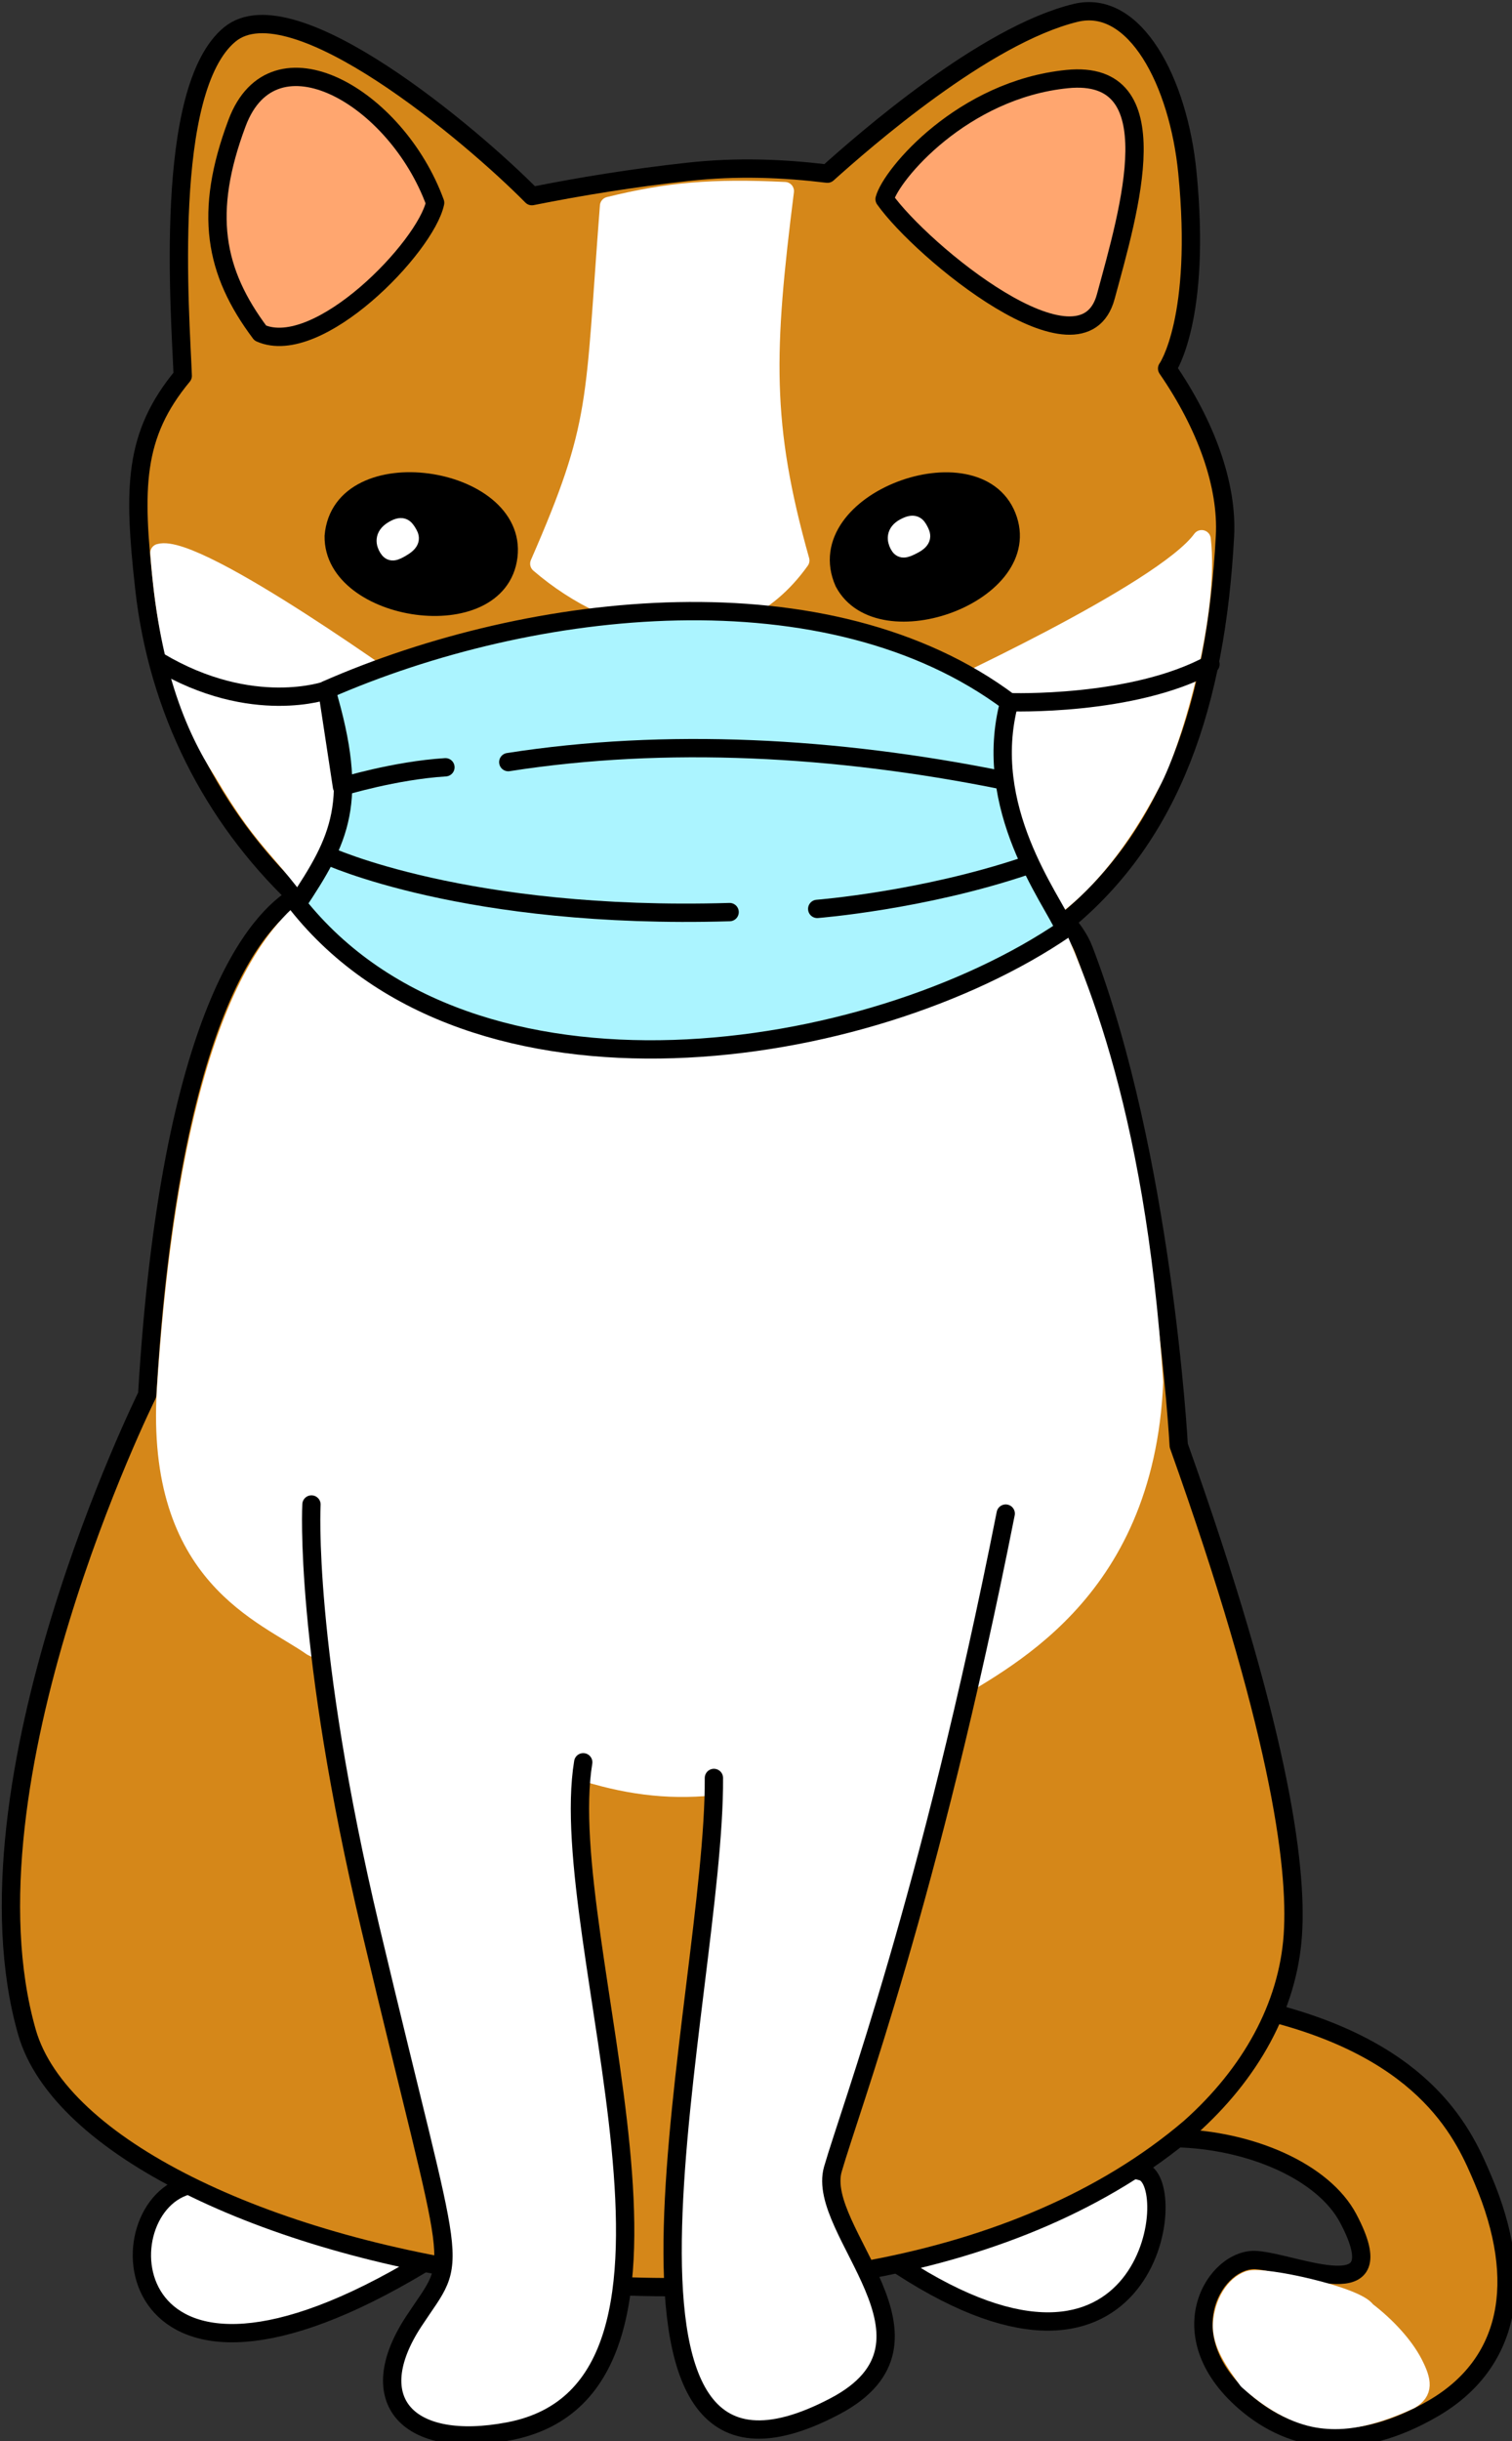 <?xml version="1.0" encoding="UTF-8"?>
<svg width="197.99" height="319.4" version="1.1" viewBox="0 0 52.385 84.508" xmlns="http://www.w3.org/2000/svg" xmlns:cc="http://creativecommons.org/ns#" xmlns:dc="http://purl.org/dc/elements/1.1/" xmlns:rdf="http://www.w3.org/1999/02/22-rdf-syntax-ns#" xmlns:vectornator="http://vectornator.io">
 <rect x="0" y="0" width="52.385" height="84.508" fill="#333333" stroke="none"/>
 <g transform="translate(-55.111 -84.826)">
  <g transform="matrix(.265 0 0 .265 -4.087 33.656)" clip-rule="evenodd" fill-rule="evenodd" stroke-linecap="round" stroke-linejoin="round" vectornator:layerName="Layer 2">
   <g transform="rotate(-28.137 300.15 319.33)" fill-rule="evenodd">
    <g transform="matrix(2.394 0 0 2.394 -445.66 -387.99)">
     <g stroke="#000" stroke-linecap="round" stroke-linejoin="round">
      <path d="m317.43 363.31c6.75 6.102 6.241 11.134 6.02 13.609-0.541 6.081-3.488 9.552-8.279 9.724-4.792 0.171-7.664-1.892-8.915-5.174-2.012-5.28 2.346-7.703 4.215-6.516 1.869 1.186 5.462 6.027 5.492 0.364 0.015-2.889-2.679-6.305-6.265-8.324-3.586-2.02 0.982-9.786 7.732-3.683z" fill="#d58719"/>
      <path d="m307.26 367.76c1.562 1.603-6.252 12.515-14.062-1.647-9.309-16.88 12.499 0.045 14.062 1.647z" fill="#fff"/>
      <path d="m260.88 343.83c-4.788-1.025-10.101 10.828 9.36 9.82 3.578-0.186-4.572-8.794-9.36-9.82z" fill="#fff"/>
      <path d="m320.58 360.26c2.07-3.299 4.734-10.581 7.111-26.507 0 0 1.672-3.582 3.532-8.662s3.907-11.658 4.655-17.65c0.038-0.306 0.035-0.608 9e-3 -0.91-0.027-0.301-0.077-0.601-0.134-0.903 3.668-0.735 6.873-2.391 9.755-4.839 2.881-2.448 5.438-5.69 7.807-9.598 0.723-1.192 1.211-2.645 1.466-4.269s0.277-3.419 0.066-5.294c0.02 3e-3 2.961-1.521 6.023-8.917 1.9-4.588 1.955-9.714-1.273-10.552-2.479-0.643-5.864-0.463-8.949-0.044-3.084 0.418-5.868 1.076-7.145 1.388-0.987-0.691-2.02-1.358-3.126-1.979-1.105-0.621-2.284-1.197-3.562-1.709-1.415-0.566-2.795-1.08-4.146-1.55-1.351-0.471-2.675-0.899-3.978-1.293-0.652-2.209-2.165-6.311-4.055-9.755-1.891-3.444-4.159-6.23-6.321-5.808-2.33 0.456-4.73 3.509-6.729 6.823-2 3.315-3.6 6.892-4.333 8.396-1.945 0.793-3.262 1.82-4.349 3.288-1.086 1.467-1.941 3.376-2.963 5.931-1.246 3.113-1.894 6.301-1.985 9.46-0.091 3.16 0.375 6.291 1.359 9.29-1.166 0.055-3.411 0.601-6.741 3.38-3.331 2.778-7.748 7.79-13.259 16.776 0 0-4.797 3.417-9.97 8.571-5.172 5.153-10.719 12.044-12.217 18.991-1.372 6.364 5.996 16.328 16.722 24.043 10.727 7.715 24.763 13.144 36.824 10.513 4.317-1.039 7.836-3.311 9.906-6.611z" fill="#d58719"/>
     </g>
     <g fill="#fff" stroke-linecap="round" stroke-linejoin="round">
      <path d="m309.98 339.82c3.489-0.304 12.157 0.374 18.152-9.751 6.294-13.884 6.857-22.28 6.974-26.754-6.457-10.98-20.666-18.363-34.331-18.026-6.538 0.146-14.202 9.679-20.417 19.693-5.383 8.743-0.993 13.336 0.41 16.136 10.117 13.74 11.483 19.242 29.212 18.702z" stroke="#fff"/>
      <path d="m296.75 337.78c-5.462 10.374-27.122 33.239-10.347 33.352 7.639 0.052 3.55-8.938 6.009-11.462 2.459-2.523 11.597-10.51 25.194-27.097" stroke="#000"/>
      <path d="m290.86 333.66c-5.994 7.81-8.69 34.065-20.8 30.279-5.344-1.671-6.311-5.26-1.737-7.745 4.035-2.194 2.806-0.277 8.016-20.023 4.045-15.329 8.068-21.915 8.068-21.915" stroke="#000"/>
      <path d="m319.59 274.85c6.603-5.209 6.716-6.261 12.564-15.416 3.237 0.825 5.429 1.768 8.848 3.811-5.098 7.192-7.1 10.634-8.76 18.171-5.902 2.917-10.694-1.509-12.652-6.566z" stroke="#fff"/>
     </g>
     <g stroke-linecap="round" stroke-linejoin="round">
      <path d="m333.78 283.59c0.364-4.815 10.048-3.432 9.546 1.024s-9.573 3.167-9.546-1.024z" stroke="#000"/>
      <path d="m310.4 268.23c2.626-4.053 10.464 1.8 7.889 5.471s-9.92-1.806-7.889-5.471z" stroke="#000"/>
      <path d="m334.84 291.41s14.023 0.901 17.277-0.678c-1.418 3.625-6.422 8.91-8.683 10.417-6.205 4.224-10.049 3.827-12.828 3.355-4.906-0.832 4.234-13.094 4.234-13.094z" fill="#fff" stroke="#fff"/>
      <path d="m301.57 264.55c2.124 0.435 8.538 13.646 8.538 13.646s-6.712 10.026-9.492 9.651c-0.708-6.5-1.398-5.911-1.626-11.151-0.246-2.956 0.148-6.665 2.58-12.146z" fill="#fff" stroke="#fff"/>
      <path d="m338.66 293.62c-4.074 4.341-3.011 10.547-3.156 12.348-12.794 1.388-33.594-5.866-36.33-20.981 3.709-1.995 5.631-3.28 6.908-9.549 12.286 0.959 27.36 7.014 32.578 18.182z" fill="#abf4ff" stroke="#000"/>
     </g>
     <g fill="#b1486f" fill-opacity="0" stroke="#000">
      <path d="m338.66 293.62s5.842 3.402 10.666 3.353" stroke-linecap="butt" stroke-linejoin="miter"/>
      <g stroke-linecap="round" stroke-linejoin="round">
       <path d="m309.83 282.23c-2.533-1.157-5.481-1.731-5.481-1.731l1.778-5.028s-4.306-0.619-7.378-5.711"/>
       <path d="m312.99 283.6c8.218 2.87 16.17 7.689 23.312 13.582"/>
       <path d="m301.86 283.42s5.022 6.678 17.929 13.098"/>
       <path d="m324.09 298.62s5.293 2.322 11.16 3.301"/>
      </g>
     </g>
     <g stroke-linecap="round" stroke-linejoin="round">
      <path d="m337.41 283.2c0-0.282 0.113-0.666 0.702-0.666 0.588 0 0.606 0.212 0.606 0.494 0 0.281-0.018 0.525-0.606 0.525-0.589 0-0.702-0.072-0.702-0.353z" stroke="#fff" stroke-width="1.04"/>
      <path d="m312.73 270.2c-0.018-0.281 0.07-0.672 0.657-0.71 0.588-0.038 0.619 0.172 0.638 0.453 0.018 0.28 0.016 0.525-0.571 0.564-0.588 0.038-0.705-0.027-0.724-0.307z" stroke="#fff" stroke-width="1.04"/>
      <g>
       <path d="m345.6 266.2c0.956-1.02 6.578-3.265 11.881-1.076 5.304 2.189-0.361 7.884-3.741 11.467-3.379 3.582-7.711-6.948-8.14-10.391z" fill="#ffa66f" stroke="#000"/>
       <path d="m312.09 256.57c-0.636-4.137 0.354-7.257 4.289-10.713 4.246-3.728 8.35 2.822 7.482 8.944-1.592 1.89-9.648 4.49-11.771 1.769z" fill="#ffa66f" stroke="#000"/>
       <path d="m314.46 380.22c0.582 1.271 0.934 2.668 0.916 3.756-0.019 1.087-0.213 1.631-1.111 1.664-2.592-0.149-3.847-0.751-4.617-1.264-0.771-0.513-1.855-1.529-2.692-3.862-0.162-1.138-0.35-2.467 0.231-3.399 0.58-0.931 1.579-1.534 2.413-1.398 0.403 0.066 1.604 0.956 2.712 1.947 1.107 0.991 2.121 2.084 2.148 2.556z" fill="#fff" stroke="#fff"/>
      </g>
     </g>
    </g>
    <g transform="rotate(28.137 415.2 322.32)" clip-rule="evenodd" stroke-linecap="round" stroke-linejoin="round">
     <g id="Kikki box" transform="translate(-387.41 225.46)" vectornator:layerName="Kikki box">
      <g stroke="#000" stroke-linecap="round">
       <path d="m307.06 340.36 63.64-38.184 63.639 38.184-63.639 38.184z" fill="#624607"/>
       <path d="m370.7 302.18v25.456l-63.64 38.184v-25.456z" fill="#906505"/>
       <path d="m370.7 302.18-12.728-12.728-63.64 38.184 12.728 12.728z" fill="#b67e00"/>
       <path d="m434.34 340.36 12.728-12.728-63.639-38.184-12.728 12.728z" fill="#b67e00"/>
       <path d="m370.7 327.63 63.639 38.184v-25.456l-63.639-38.184z" fill="#906505"/>
       <path d="m399.88 360.37c1.874-0.165 9.485 8.896-8.9 7.701l-1.523-2.505" fill="#ffe3bf"/>
       <path d="m392.26 291.35-44.625 5.406 21.673 74.393 20.39-5.331 0.031-0.031 1.808 6.237c23.935-9.839 18.288-31.532 14.38-37.612-7.356-11.445-13-26.69-13-38.125z" fill="#f09c34"/>
       <path d="m343.67 280.8c-1.462-9.541 1.424-12.99 4.955-18.213 0 0-1.34-10.518 8.147-19.49 0 0 9.075 3.815 12.066 14.643 0 0 9.281-1.546 15.365 3.404 0 0 8.607-10.051 17.738-6.188 0 0 2.681 7.734-2.166 17.016 0 0 5.466 33.824-31.144 30.937-4.483-0.354-10.747-2.725-15.059-6.719" fill="#f09c34"/>
      </g>
      <path d="m368.63 258.89c3.59-0.999 13.396 0.11 14.516 3.246 0.346 3.894-12.089 18.839-11.217 28.102l-5.697-0.781c5.189-7.521 0.059-27.326 2.398-30.567z" fill="#ffe3bf" stroke="#ffe3bf" stroke-linecap="round"/>
      <g stroke="#000" stroke-linecap="round">
       <path d="m390.49 327.6s-3.533 34.361 7.64 40.298l-16.757 0.573z" fill-opacity=".331" stroke-opacity="0"/>
       <path d="m382.87 381.22c-18.114 2.443-41.123-12.38-41.641-21.036 0 0-2.51-16.849 1.273-38.773-1.977-13.928-8.425-33.014-13.67-43.675-6.018-16.249-0.548-20.012-0.548-20.012s5.967-4.988 10.091 10.297c1.111 4.117 2.646 7.781 4.295 11.087 4.86 9.741 12.197 17.226 13.03 21.965" fill="#f09c34"/>
       <path d="m360.23 284.78s-8.794 3.425-7.406-6.109c0 0 8.338-3.256 7.406 6.109z"/>
       <path d="m379.55 289.59s1.085-9.374 8.863-3.688c0 0-1.021 8.892-8.863 3.688z"/>
      </g>
      <path d="m357.32 281.35c0-0.304 0.254-0.551 0.569-0.551 0.314 0 0.569 0.247 0.569 0.551s-0.255 0.55-0.569 0.55c-0.315 0-0.569-0.246-0.569-0.55z" fill="#fff" stroke="#fff" stroke-linecap="butt"/>
      <path d="m384.63 287.59c0-0.252 0.271-0.457 0.606-0.457 0.336 0 0.607 0.205 0.607 0.457 0 0.253-0.271 0.458-0.607 0.458-0.335 0-0.606-0.205-0.606-0.458z" fill="#fff" stroke="#fff" stroke-linecap="butt"/>
      <g stroke="#000" stroke-linecap="round">
       <path d="m365.84 289.51c0.355-2.115 1.909-1.704 3.754-1.325s3.369 0.704 2.927 2.698c-0.246 1.107-2.804 1.507-3.754 1.325-1.013-0.195-3.114-1.58-2.927-2.698z"/>
       <path d="m326.66 270.55s6.141-3.194 9.92-9l-1.371-2.871-8.343 3.369s-1.702 2.329-0.206 8.502z" fill-opacity=".331" stroke-opacity="0"/>
       <path d="m306.55 253.81c9.326-10.097 24.414-14.976 31.021-15.27 4.619 3.478 8.678 11.313 9.287 15.145-3.536 4.36-16.593 14.061-31.264 17.495-4.078-2.477-9.102-14.129-9.044-17.37z" fill="#96eef9"/>
      </g>
      <g fill-opacity="0" stroke="#000" stroke-linecap="round">
       <path d="m307.04 257.76c-4.172 0.936-6.791 11.546-6.643 15.154 0.092 2.259 2.293 5.396 4.699 4.856 4.848-1.088 4.508-6.442 7.679-9.029"/>
       <path d="m340.43 240.35c-0.311 0.012 0.399-0.118 0.471-0.139 0.499-0.146 1.04-0.274 1.557-0.349 1.279-0.186 2.541-0.5 3.833-0.609 3.882-0.329 10.627 0.224 12.231 4.452 0.354 0.934 0.031 2.525-0.34 3.348-0.419 0.933-0.647 1.895-1.389 2.7-2.941 3.191-7.402-0.371-10.445 0.784"/>
       <path d="m308.51 260.47s11.735-10.004 23.465-13.127"/>
      </g>
      <g fill="#fff" fill-opacity="0" stroke="#000" stroke-linecap="round">
       <path d="m336.67 245.72s3.565-1.213 6.018-1.218"/>
       <path d="m311.43 265.63s3.928-1.208 9.179-3.804"/>
       <path d="m325.67 259.79s12.954-5.924 19.62-10.626"/>
      </g>
      <path d="m354.12 259.71s2.938-2.462 7.63-1.256" fill-opacity="0" stroke="#000" stroke-linecap="round"/>
      <path d="m388.5 264.18s4.092 0.708 6.503 4.779" fill-opacity="0" stroke="#000" stroke-linecap="round"/>
      <g fill="#ffe3bf" stroke="#ffe3bf" stroke-linecap="round">
       <path d="m337.04 374.15c-1.443 0.266-2.126 4.494-0.27 4.801 3.875 0.641 6.524-1.225 7.678-2.607 1.719-2.058-1.158-3.525-1.538-3.562-1.04-0.1-4.046 1.031-5.87 1.368z"/>
       <path d="m353.87 320.81c0-8.783 10.243-12.24 16.066-12.24 5.824 0 9.472 3.302 9.472 12.085s-12.238 20.703-16.454 17.632c-4.078-2.969-9.084-8.694-9.084-17.477z"/>
       <path d="m379.8 363.63c0.048-1.019 7.611-2.669 7.488-0.75-0.098 1.533 0.313 1.978 0.313 1.978s7.506 7.362-1.554 9.507c-5.976-1.051-6.514-5.13-6.247-10.735z"/>
      </g>
      <g fill-opacity=".331" stroke="#000" stroke-linecap="round" stroke-opacity="0">
       <path d="m371.11 303.36c5.297 0.167 18.587-2.827 21.811-6.519 0.73 9.657 0.383 6.405 0.383 6.405-8.205 5.17-22.194 0.114-22.194 0.114z"/>
       <path d="m386.6 261.36c5.045-5.158 10.064-6.13 13.734-5.278 0 0 1.753 8.969-2.153 13.647-2.487-8.194-11.581-8.369-11.581-8.369z"/>
       <path d="m350.32 259.95c1.792-8.163 4.087-11.585 6.471-14.503 0 0 8.319 5.86 9.755 11.87-11.225-5.127-16.226 2.633-16.226 2.633z"/>
       <path d="m383.8 244.29"/>
      </g>
      <g stroke="#000" stroke-linecap="round">
       <path d="m370.7 416.74 63.639-37.727v-38.648l-63.639 38.184z" fill="#b67e00"/>
       <path d="m370.7 378.54 12.728 12.728 63.639-38.184-12.728-12.728z" fill="#dc9a04"/>
       <path d="m307.06 380.44 63.64 36.04v-37.938l-63.64-38.184z" fill="#b67e00"/>
       <path d="m307.06 340.36h-25.456l63.64 38.184h25.456l-10.244-6.146-2.493-1.496-23.095-13.857z" fill="#b67e00"/>
       <path d="m390.26 322.61c0.937 21.877-2.649 40.351-1.761 41.633 0.189 0.274 0.801 0.847 1.161 1.31 1.871 2.409 4.657 6.81-2.423 9.657-3.569 0.87-8.147-2.48-8.355-6.441-0.131-2.48-0.436-22.019-1.654-29.504" fill="#f09c34"/>
      </g>
     </g>
     <g id="Kikki" transform="matrix(2.244 .256 -.256 2.244 231.06 -338.03)" vectornator:layerName="Kikki">
      <g stroke="#000" stroke-linecap="round">
       <path d="m172.58 361.62s-13.615 5.072-12.789 15.461c0.53 6.674 7.937 6.613 10.308 6.537 3.338-0.107 10.624-4.458 4.521-8.051-1.937-1.14-7.376 2.726-7.936 0.244-0.348-2.884 2.399-5.007 11.396-8.745" fill="#f09c34"/>
       <path d="m230.86 363.95c1.874-0.166 9.485 8.896-8.9 7.701l-1.523-2.506" fill="#ffe3bf"/>
       <path d="m182.12 369.11s-10.042 13.938 15.89 3.445" fill="#ffe3bf"/>
       <path d="m223.24 294.93-44.625 5.407 27.657 71.093 14.406-2.031 0.031-0.031 0.188-0.063c23.935-9.839 19.908-25.232 16-31.312-7.356-11.445-13-26.691-13-38.125z" fill="#f09c34"/>
       <path d="m174.65 284.38c-1.462-9.54 1.424-12.99 4.955-18.212 0 0-1.34-10.519 8.147-19.49 0 0 9.075 3.815 12.066 14.643 0 0 9.281-1.547 15.365 3.403 0 0 8.607-10.05 17.738-6.187 0 0 2.681 7.734-2.166 17.015 0 0 5.466 33.825-31.144 30.938-4.483-0.354-10.747-2.725-15.059-6.72" fill="#f09c34"/>
      </g>
      <path d="m199.62 262.47c3.59-0.999 13.396 0.11 14.516 3.245 0.346 3.894-12.089 18.839-11.217 28.103l-5.697-0.781c5.189-7.521 0.059-27.326 2.398-30.567z" fill="#ffe3bf" stroke="#ffe3bf" stroke-linecap="round"/>
      <g stroke="#000" stroke-linecap="round">
       <path d="m221.47 331.18s-3.533 34.361 7.64 40.297l-16.757 0.573z" fill-opacity=".331" stroke-opacity="0"/>
       <path d="m209.81 372.2c-18.113 2.443-37.449-4.763-37.967-13.42 0 0-2.15-11.865 1.633-33.788-1.977-13.928-8.425-33.015-13.67-43.675-6.018-16.25-0.548-20.012-0.548-20.012s5.967-4.989 10.091 10.296c1.111 4.117 2.646 7.782 4.295 11.087 4.86 9.742 12.197 17.227 13.03 21.965" fill="#f09c34"/>
       <path d="m221.24 326.19c0.937 21.877-2.649 40.351-1.761 41.633 0.189 0.274 0.504 0.656 0.864 1.119 1.872 2.409 4.954 7-2.126 9.847-3.569 0.871-8.147-2.48-8.356-6.44-0.13-2.481-0.435-22.019-1.653-29.504" fill="#f09c34"/>
       <path d="m191.21 288.36s-8.794 3.425-7.406-6.109c0 0 8.338-3.257 7.406 6.109z"/>
       <path d="m210.53 293.17s1.085-9.375 8.863-3.689c0 0-1.021 8.893-8.863 3.689z"/>
      </g>
      <path d="m188.3 284.93c0-0.305 0.254-0.551 0.569-0.551 0.314 0 0.569 0.246 0.569 0.551 0 0.304-0.255 0.55-0.569 0.55-0.315 0-0.569-0.246-0.569-0.55z" fill="#fff" stroke="#fff" stroke-linecap="butt"/>
      <path d="m215.61 291.17c0-0.253 0.271-0.458 0.606-0.458 0.336 0 0.607 0.205 0.607 0.458 0 0.252-0.271 0.457-0.607 0.457-0.335 0-0.606-0.205-0.606-0.457z" fill="#fff" stroke="#fff" stroke-linecap="butt"/>
      <g stroke="#000" stroke-linecap="round">
       <path d="m196.83 293.09c0.355-2.115 1.909-1.704 3.754-1.325 1.845 0.38 3.369 0.705 2.927 2.699-0.246 1.107-2.804 1.507-3.754 1.324-1.013-0.194-3.114-1.579-2.927-2.698z"/>
       <path d="m157.64 274.13s6.141-3.194 9.92-9l-1.371-2.871-8.343 3.368s-1.702 2.329-0.206 8.503z" fill-opacity=".331" stroke-opacity="0"/>
       <path d="m137.53 257.39c9.326-10.096 24.414-14.976 31.021-15.27 4.619 3.479 8.678 11.313 9.287 15.146-3.536 4.359-16.593 14.061-31.264 17.494-4.078-2.476-9.102-14.129-9.044-17.37z" fill="#96eef9"/>
      </g>
      <g fill-opacity="0" stroke="#000" stroke-linecap="round">
       <path d="m138.02 261.34c-4.172 0.936-6.791 11.546-6.643 15.154 0.092 2.258 2.293 5.396 4.699 4.856 4.848-1.088 4.508-6.442 7.679-9.029"/>
       <path d="m171.41 243.93c-0.311 0.013 0.399-0.117 0.471-0.138 0.499-0.147 1.04-0.275 1.557-0.35 1.279-0.185 2.541-0.499 3.833-0.609 3.882-0.328 10.627 0.225 12.231 4.453 0.354 0.934 0.031 2.524-0.34 3.348-0.419 0.933-0.647 1.894-1.389 2.7-2.941 3.191-7.402-0.371-10.445 0.784"/>
       <path d="m139.49 264.05s11.735-10.005 23.465-13.128"/>
      </g>
      <g fill="#fff" fill-opacity="0" stroke="#000" stroke-linecap="round">
       <path d="m167.65 249.3s3.565-1.214 6.018-1.219"/>
       <path d="m142.42 269.21s3.928-1.209 9.179-3.805"/>
       <path d="m156.65 263.37s12.954-5.925 19.62-10.626"/>
      </g>
      <path d="m185.1 263.29s2.938-2.461 7.63-1.256" fill-opacity="0" stroke="#000" stroke-linecap="round"/>
      <path d="m219.48 267.76s4.092 0.707 6.503 4.778" fill-opacity="0" stroke="#000" stroke-linecap="round"/>
      <g fill="#ffe3bf" stroke="#ffe3bf" stroke-linecap="round">
       <path d="m168.02 377.72c-1.443 0.267-2.126 4.494-0.27 4.801 3.875 0.641 6.524-1.225 7.678-2.607 1.719-2.058-1.158-3.525-1.538-3.561-1.04-0.1-4.046 1.031-5.87 1.367z"/>
       <path d="m184.85 324.39c0-8.783 10.243-12.24 16.066-12.24 5.824 0 9.472 3.302 9.472 12.085s-12.238 20.702-16.454 17.632c-4.078-2.97-9.084-8.694-9.084-17.477z"/>
       <path d="m210.78 367.21c0.048-1.019 7.611-2.669 7.488-0.751-0.098 1.534 0.313 1.979 0.313 1.979s7.506 7.362-1.554 9.507c-5.976-1.051-6.514-5.131-6.247-10.735z"/>
      </g>
      <g fill-opacity=".331" stroke="#000" stroke-linecap="round" stroke-opacity="0">
       <path d="m202.09 306.94c5.297 0.166 18.587-2.827 21.811-6.52 0.73 9.658 0.383 6.406 0.383 6.406-8.205 5.17-22.194 0.114-22.194 0.114z"/>
       <path d="m217.58 264.94c5.045-5.159 10.064-6.13 13.734-5.278 0 0 1.753 8.969-2.153 13.646-2.487-8.193-11.581-8.368-11.581-8.368z"/>
       <path d="m181.31 263.53c1.792-8.163 4.087-11.585 6.471-14.503 0 0 8.319 5.86 9.755 11.87-11.225-5.127-16.226 2.633-16.226 2.633z"/>
       <path d="m214.78 247.87"/>
      </g>
     </g>
    </g>
   </g>
  </g>
 </g>
</svg>

